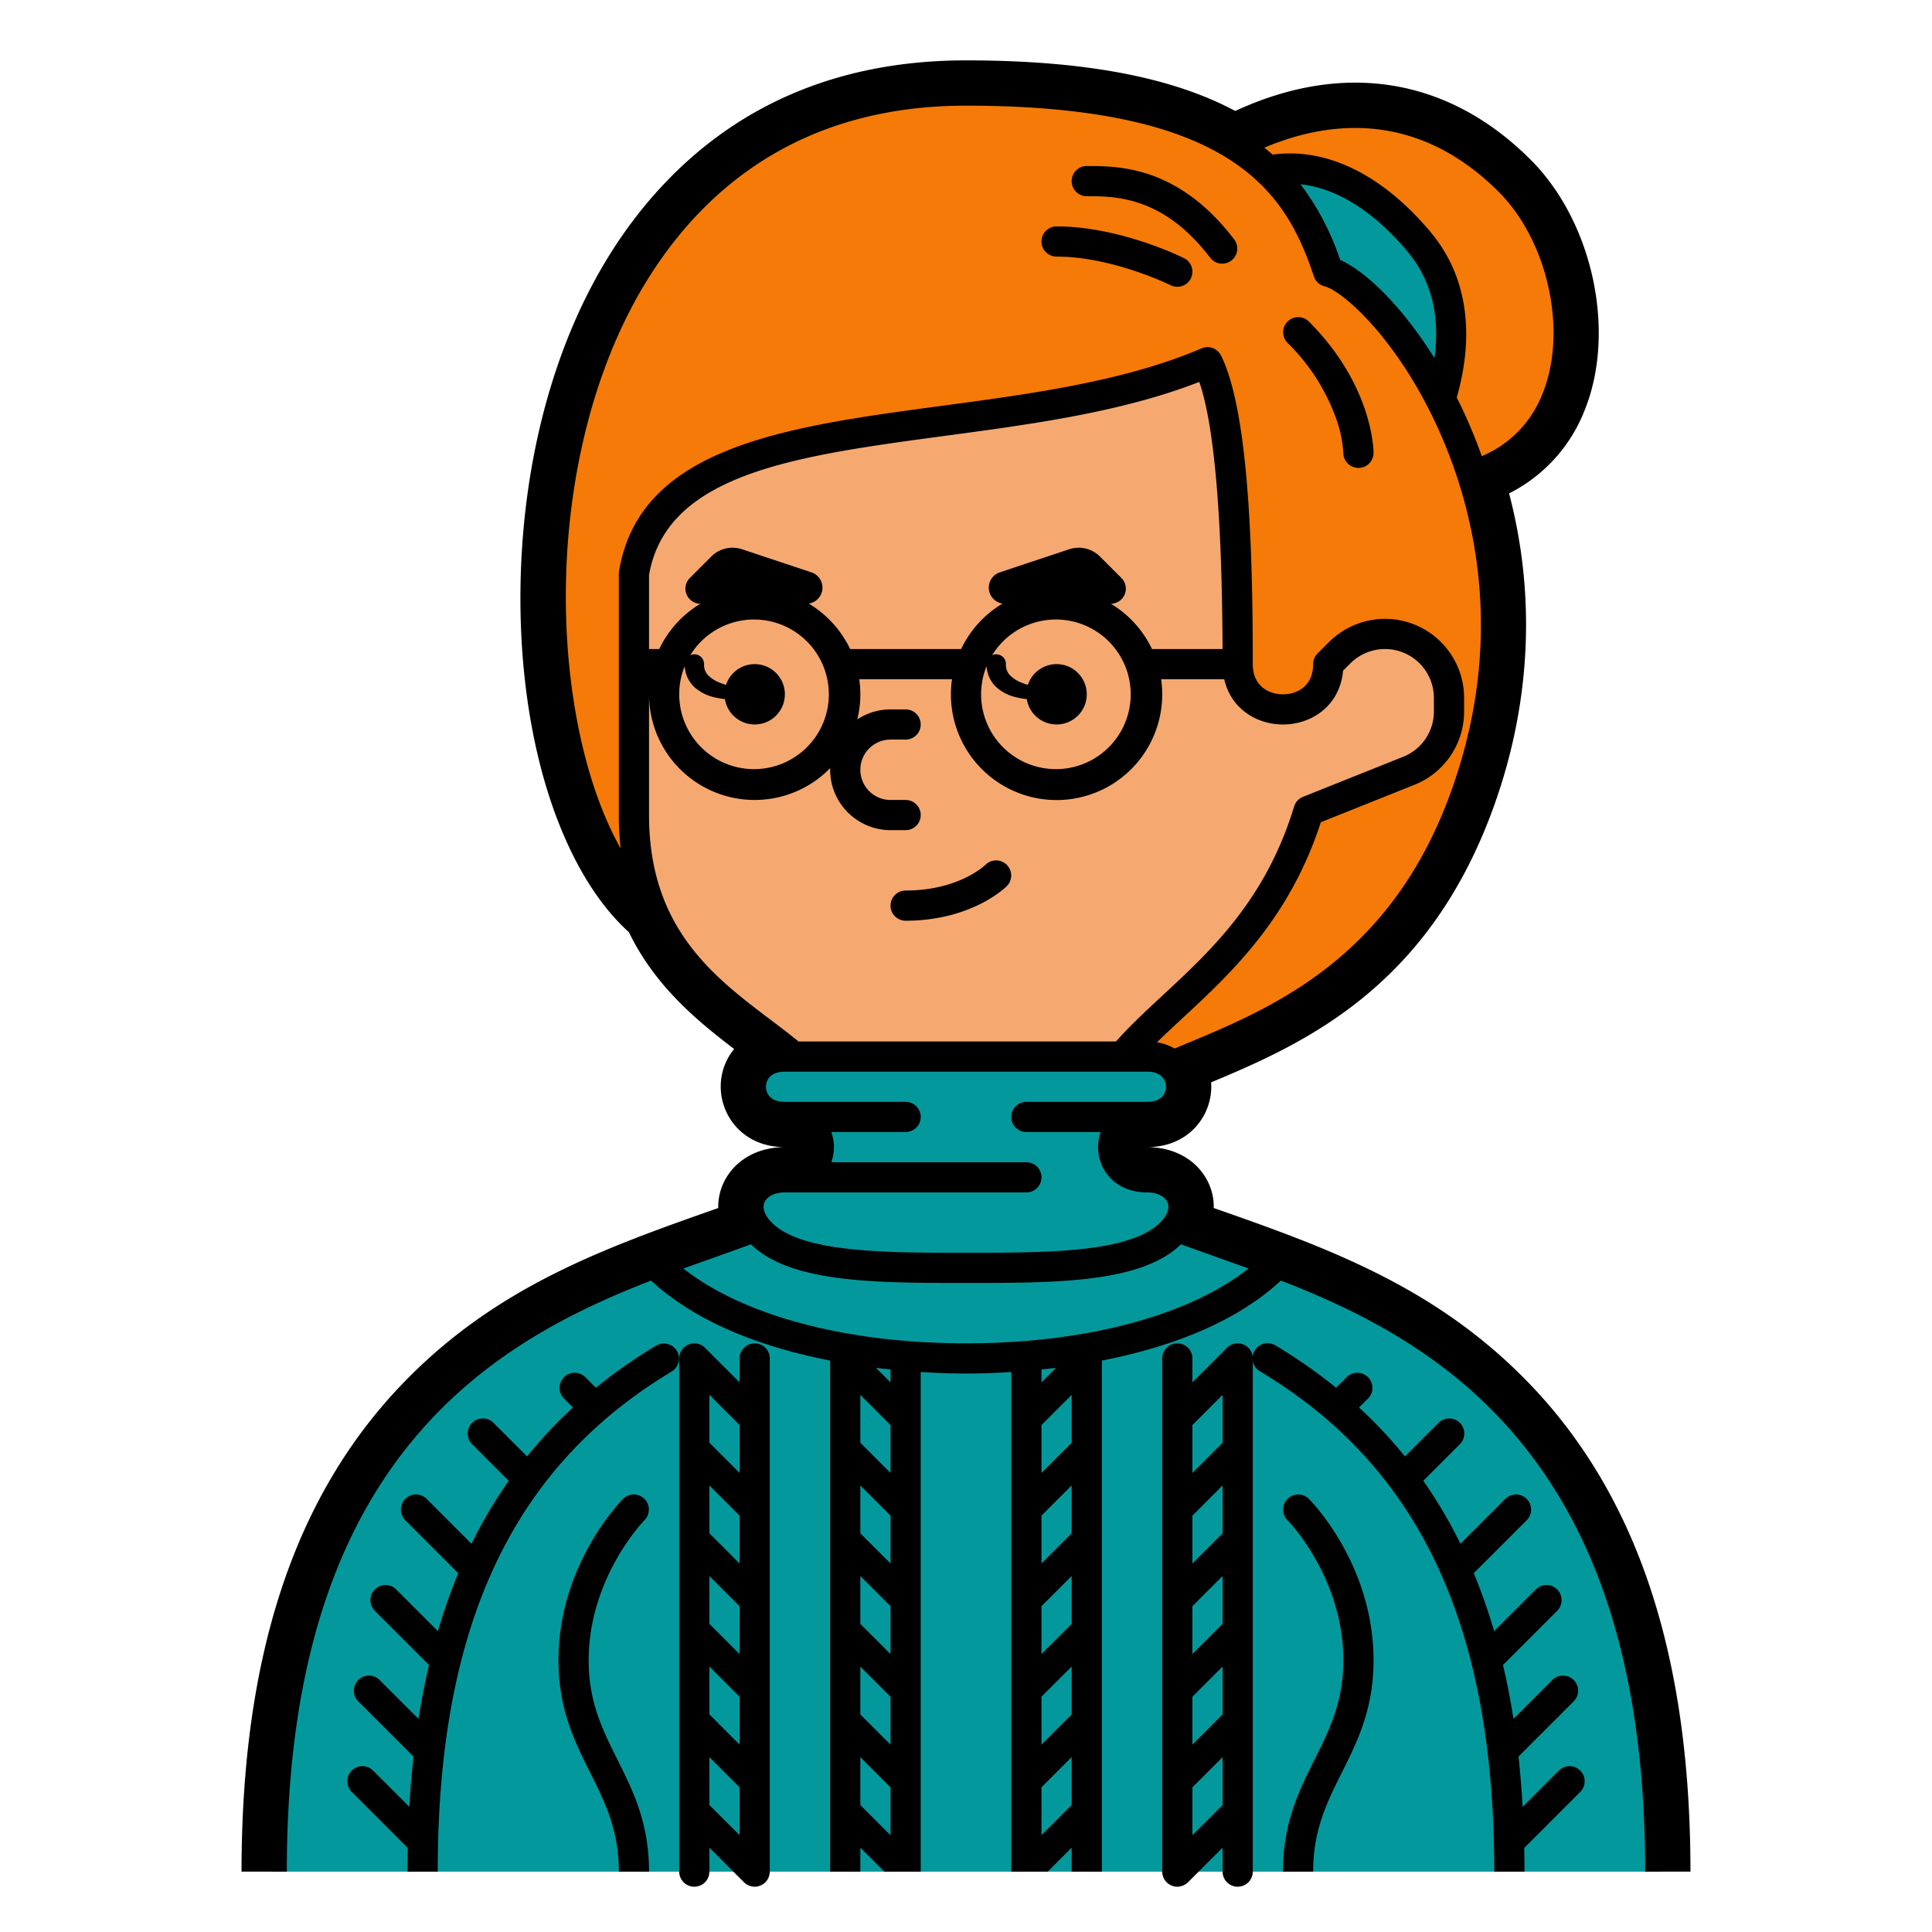 <?xml version="1.0" encoding="UTF-8"?>
<svg xmlns="http://www.w3.org/2000/svg" viewBox="0 0 512 512" width="512" height="512"><g id="Fill_out_line" data-name="Fill out line"><path d="M312,48c32-24,64-24,88,0s24,80-24,80Z" style="fill:#f57a08"/><path d="M328,48c16-8,33.5-1.25,48,16s8,40,0,56Z" style="fill:#03999c"/><path d="M387.99,212.01C360,288,288,274.12,288,304L184,248c-56-16-64-224,72-224,36.94,0,59.14,6.32,73.08,15.71,13.23,8.92,19.02,20.6,22.92,32.29,8.5,2.13,28.09,22.63,38.18,53.93C397.81,149.55,400.02,179.33,387.99,212.01Z" style="fill:#f57a08"/><path d="M440,496H72c0-159.08,113.62-156.71,144.39-179C221.21,313.51,224,309.42,224,304c0-32-56-32-56-88V144c3.02-46.59,19.71-80,96-80,112,0,88,80,88,112l3.03-3.03a16.97,16.97,0,0,1,28.97,12v3.54a16.969,16.969,0,0,1-10.67,15.76l-26.55,10.62C331.51,265.23,288,271.02,288,304c0,5.42,2.79,9.51,7.61,13C326.38,339.29,440,336.92,440,496Z" style="fill:#f5a971"/><path d="M440,496H72c0-109.51,53.84-142.51,97.44-159.72,2.77-1.1,5.51-2.13,8.19-3.11C193.97,327.16,208.15,322.97,216.39,317h79.22c8.24,5.97,22.42,10.16,38.76,16.17,2.68.98,5.42,2.01,8.19,3.11C386.16,353.49,440,386.49,440,496Z" style="fill:#03999c"/><path d="M168,152c8-48,96-32,152-56,8,16,8,64,8,80s24,16,24,0l11.882-72L284,37.5,168,82.328Z" style="fill:#f57a08"/><path d="M256,336c24,0,47.75,0,55.823-10.973C316.333,318.667,312,312,304,312c-12,0-12-16,0-16s12-16,0-16H208c-12,0-12,16,0,16s12,16,0,16c-8,0-12.333,6.667-7.823,13.027C208.25,336,232,336,256,336Z" style="fill:#03999c"/><path d="M261.193,229.15C260.905,229.43,253.965,236,240,236a4,4,0,0,0,0,8c17.456,0,26.454-8.797,26.828-9.172a4,4,0,0,0-5.635-5.678Z"/><path d="M280,68c14.826,0,30.062,7.503,30.211,7.578a4,4,0,0,0,3.578-7.156C313.101,68.078,296.752,60,280,60a4,4,0,0,0,0,8Z"/><path d="M288,52c7.582,0,20.271,0,32.697,16.282a4,4,0,1,0,6.359-4.854C312.229,44,296.468,44,288,44a4,4,0,0,0,0,8Z"/><path d="M354.084,110.907A32.577,32.577,0,0,1,356,120a4,4,0,0,0,8,0c0-.721-.195-17.852-17.172-34.828a4,4,0,0,0-5.656,5.656A52.963,52.963,0,0,1,354.084,110.907Z"/><path d="M163.578,466.211C159.681,458.417,156,451.056,156,440c0-21.917,14.625-36.966,14.833-37.177a4,4,0,0,0-5.661-5.651C164.471,397.873,148,414.635,148,440c0,12.944,4.281,21.508,8.422,29.789C160.319,477.583,164,484.944,164,496h8C172,483.056,167.719,474.492,163.578,466.211Z"/><path d="M355.578,469.789C359.719,461.508,364,452.944,364,440c0-25.365-16.471-42.127-17.172-42.828a4,4,0,0,0-5.656,5.656C341.32,402.977,356,417.912,356,440c0,11.056-3.681,18.417-7.578,26.211C344.281,474.492,340,483.056,340,496h8C348,484.944,351.681,477.583,355.578,469.789Z"/><path d="M178.058,363.43a4,4,0,0,0-4.115-6.859,139.303,139.303,0,0,0-16.033,11.183l-2.831-2.831a4,4,0,0,0-5.656,5.656l2.421,2.421a120.707,120.707,0,0,0-12.165,12.968l-8.85-8.851a4,4,0,1,0-5.656,5.656l9.646,9.646a124.479,124.479,0,0,0-9.855,16.695l-11.944-11.943a4,4,0,0,0-5.656,5.656l14.077,14.077a150.034,150.034,0,0,0-5.396,15.367l-11.1-11.1a4,4,0,0,0-5.656,5.656l14.403,14.403q-1.62,6.912-2.781,14.29l-10.349-10.349a4,4,0,0,0-5.656,5.656l14.675,14.675q-.714,6.484-1.095,13.326l-9.657-9.657a4,4,0,0,0-5.656,5.656L108.061,489.717Q108,492.825,108,496h8C116,430.958,135.72,388.833,178.058,363.43Z"/><path d="M403.939,489.717l14.889-14.889a4,4,0,0,0-5.656-5.656l-9.657,9.657q-.39-6.834-1.095-13.326l14.675-14.675a4,4,0,0,0-5.656-5.656L401.089,455.521q-1.154-7.387-2.781-14.29l14.403-14.403a4,4,0,0,0-5.656-5.656L395.956,432.272a150.034,150.034,0,0,0-5.396-15.367l14.077-14.077a4,4,0,0,0-5.656-5.656l-11.944,11.943a124.479,124.479,0,0,0-9.855-16.695l9.646-9.646a4,4,0,1,0-5.656-5.656l-8.85,8.851a120.707,120.707,0,0,0-12.165-12.968l2.421-2.421a4,4,0,0,0-5.656-5.656l-2.831,2.831a139.303,139.303,0,0,0-16.033-11.183,4,4,0,1,0-4.115,6.859C376.28,388.833,396,430.958,396,496h8Q404,492.824,403.939,489.717Z"/><path d="M200,356a4,4,0,0,0-4,4v6.344l-9.172-9.172A4,4,0,0,0,180,360V496a4,4,0,0,0,8,0v-6.344l9.169,9.169a4.002,4.002,0,0,0,.612.501c.099.066.206.111.309.168a4.021,4.021,0,0,0,.379.199,3.906,3.906,0,0,0,.408.127c.113.033.222.077.339.1a3.919,3.919,0,0,0,1.567,0c.117-.023.226-.067.339-.101a2.335,2.335,0,0,0,.787-.326c.103-.056.21-.102.308-.167a4.011,4.011,0,0,0,1.109-1.109c.065-.097.109-.201.164-.302a2.344,2.344,0,0,0,.329-.792c.034-.114.078-.223.101-.341A4.006,4.006,0,0,0,204,496V360A4,4,0,0,0,200,356Zm-12,85.656,8,8v12.688l-8-8Zm0-11.312v-12.688l8,8v12.688Zm0-24v-12.688l8,8v12.688Zm8-28.688v12.688l-8-8V369.657Zm-8,88,8,8v12.688l-8-8Z"/><path d="M329.53,356.305a3.995,3.995,0,0,0-4.358.867L316,366.344V360a4,4,0,0,0-8,0V496a4.006,4.006,0,0,0,.079.783c.023.118.067.226.101.339a3.849,3.849,0,0,0,.126.407,3.944,3.944,0,0,0,.202.384c.055.101.1.207.165.304a4.011,4.011,0,0,0,1.109,1.109c.099.066.206.111.309.168a4.021,4.021,0,0,0,.379.199,3.906,3.906,0,0,0,.408.127c.113.033.222.077.339.1a3.919,3.919,0,0,0,1.567,0c.117-.023.226-.067.339-.101a2.335,2.335,0,0,0,.787-.326c.103-.056.21-.102.308-.167a4.002,4.002,0,0,0,.612-.501L324,489.656V496a4,4,0,0,0,8,0V360A3.999,3.999,0,0,0,329.53,356.305ZM324,454.344l-8,8v-12.688l8-8Zm0-24-8,8v-12.688l8-8Zm0-24-8,8v-12.688l8-8Zm0-36.687v12.687l-8,8v-12.688Zm-8,116.687v-12.688l8-8v12.688Z"/><path d="M339.451,339.365c18.788,7.283,39.33,17.27,56.71,35.12C422.96,402.013,435.988,441.761,435.99,496h12c-.002-57.521-14.143-100.007-43.231-129.886-24.584-25.25-53.134-35.489-83.103-45.978a14.905,14.905,0,0,0-1.676-7.212C317.092,307.336,311.118,304,304,304c11.042,0,17-8.243,17-16q0-.583-.043-1.164c24.6-10.265,57.186-24.945,74.532-72.061,10.162-27.571,11.67-56.505,4.433-84.021A41.488,41.488,0,0,0,419.794,109.105c8.643-20.873,2.431-50.197-14.141-66.757-21.738-21.751-49.444-26.29-78.305-12.937C310.544,20.392,287.152,16,256,16c-34.183,0-62.107,12.119-82.999,36.022-21.821,24.984-30.062,56.39-33.133,78.335-3.308,23.623-2.388,48.322,2.59,69.549,4.873,20.78,13.44,37.439,24.197,47.114,6.932,14.341,18.175,23.559,27.899,30.973A15.645,15.645,0,0,0,191,288c0,7.757,5.958,16,17,16-7.118,0-13.092,3.336-15.984,8.932a14.881,14.881,0,0,0-1.67,7.206c-30.179,10.612-58.52,20.727-83.104,45.977C78.152,395.993,64.012,438.479,64.01,496h12c.002-54.239,13.03-93.987,39.829-121.515,17.376-17.846,37.914-27.833,56.71-35.12C185.252,351.152,203.472,357.34,220,360.561V496h8v-6.344L234.344,496H244V363.596c5.037.322,9.2.404,12,.404s6.963-.082,12-.404V496h9.656L284,489.656V496h8V360.561C308.528,357.34,326.748,351.152,339.451,339.365ZM397.169,50.834c13.169,13.16,18.345,37.241,11.539,53.677a29.373,29.373,0,0,1-16.024,16.374,135.292,135.292,0,0,0-6.63-15.535c4.939-17.409,2.55-32.573-6.992-43.923-12.783-15.209-27.549-22.405-41.802-20.455q-1.067-.935-2.208-1.839C358.302,29.353,379.684,33.34,397.169,50.834ZM380.141,94.875c-8.744-13.941-18.335-23.058-24.979-25.987a70.36,70.36,0,0,0-10.499-20.053c9.536,1.021,19.334,7.101,28.276,17.738C379.295,74.135,381.695,83.629,380.141,94.875ZM164.055,151.343A3.996,3.996,0,0,0,164,152v64a79.768,79.768,0,0,0,.482,8.866c-12.243-21.772-17.63-57.843-12.729-92.846,2.845-20.331,10.407-49.345,30.284-72.103C200.548,38.739,225.433,28,256,28c71.158,0,84.905,23.365,92.205,45.265a4.001,4.001,0,0,0,2.825,2.616c4.187,1.046,16.344,11.201,26.792,30.957,9.828,18.582,23.729,56.775,6.411,103.792-16.04,43.55-47.234,56.533-70.012,66.013-1,.416-1.979.824-2.944,1.229a13.14,13.14,0,0,0-4.67-1.656c2.175-2.135,4.499-4.29,6.89-6.505,12.613-11.692,28.239-26.181,36.532-51.812l24.786-9.915A20.872,20.872,0,0,0,388,188.51v-3.54A20.967,20.967,0,0,0,367.03,164a21.113,21.113,0,0,0-14.828,6.142l-3.03,3.03A4,4,0,0,0,348,176c0,5.905-4.31,8-8,8s-8-2.095-8-8c0-27.88-.873-66.69-8.422-81.789a4,4,0,0,0-5.153-1.888c-20.337,8.716-45.074,12.036-68.996,15.247C208.356,113.083,169.563,118.291,164.055,151.343ZM280,176a7.999,7.999,0,0,0-7.595,5.497c-.57-.175-1.128-.362-1.658-.577a8.65,8.65,0,0,1-3.238-2.126A4.005,4.005,0,0,1,266.583,176l0-.022-0-.022a2.576,2.576,0,0,0-3.652-2.326,19.825,19.825,0,1,1-1.482,2.935,8.838,8.838,0,0,0,.662,2.8,8.171,8.171,0,0,0,2.022,2.822,11.825,11.825,0,0,0,5.396,2.649,19.493,19.493,0,0,0,2.581.431A7.996,7.996,0,1,0,280,176Zm14.399-16.003a3.998,3.998,0,0,0,2.786-6.823l-5.664-5.673A7.999,7.999,0,0,0,283.332,145.563l-18.372,6.117a4.269,4.269,0,0,0,.718,8.272A28.186,28.186,0,0,0,254.707,172H225.293a28.186,28.186,0,0,0-10.971-12.048,4.269,4.269,0,0,0,.718-8.272L196.668,145.563a7.999,7.999,0,0,0-8.189,1.938l-5.664,5.673a3.998,3.998,0,0,0,2.786,6.823A28.188,28.188,0,0,0,174.707,172H172V152.34c4.751-26.941,38.936-31.531,78.493-36.841,23.038-3.092,46.814-6.283,67.335-14.29,3.951,11.51,6.02,35.271,6.163,70.791H305.293A28.188,28.188,0,0,0,294.399,159.997ZM200,176a7.999,7.999,0,0,0-7.595,5.497c-.57-.175-1.128-.362-1.658-.577a8.65,8.65,0,0,1-3.238-2.126A4.005,4.005,0,0,1,186.583,176l0-.022-0-.022a2.576,2.576,0,0,0-3.652-2.326,19.825,19.825,0,1,1-1.482,2.935,8.838,8.838,0,0,0,.662,2.8,8.171,8.171,0,0,0,2.022,2.822,11.825,11.825,0,0,0,5.396,2.649,19.493,19.493,0,0,0,2.581.431A7.996,7.996,0,1,0,200,176Zm-28,40V184h0a27.981,27.981,0,0,0,48.023,19.545c-.004.153-.023.301-.023.455a16.018,16.018,0,0,0,16,16h4a4,4,0,0,0,0-8h-4a8,8,0,0,1,0-16h4a4,4,0,0,0,0-8h-4a15.899,15.899,0,0,0-8.806,2.655A27.82,27.82,0,0,0,227.71,180h24.581a28,28,0,1,0,55.419,0h16.729c1.762,7.889,8.693,12,15.562,12,7.502,0,15.091-4.893,15.925-14.268l1.934-1.935A13.064,13.064,0,0,1,367.03,172,12.968,12.968,0,0,1,380,184.97v3.54a12.911,12.911,0,0,1-8.155,12.046l-26.55,10.62a4.001,4.001,0,0,0-2.343,2.553c-7.497,24.718-22.052,38.21-34.894,50.114-4.445,4.121-8.665,8.04-12.308,12.157H211.623c-2.356-1.919-4.818-3.789-7.41-5.748C189.113,258.838,172,245.901,172,216Zm30.685,102.436C203.461,316.933,205.497,316,208,316h64a4,4,0,0,0,0-8H220.301a11.801,11.801,0,0,0,0-8H240a4,4,0,0,0,0-8H208c-3.687,0-5-2.066-5-4s1.313-4,5-4h96c3.687,0,5,2.066,5,4s-1.313,4-5,4H272a4,4,0,0,0,0,8h19.698A11.903,11.903,0,0,0,291,304c0,5.963,4.466,12,13,12,2.503,0,4.539.933,5.315,2.436.836,1.616-.114,3.374-.714,4.221C301.727,332,278.48,332,256,332s-45.727,0-52.561-9.287C202.799,321.81,201.849,320.052,202.685,318.436ZM236,486.344l-8-8v-12.688l8,8Zm0-24-8-8v-12.688l8,8Zm0-24-8-8v-12.688l8,8Zm0-24-8-8v-12.688l8,8Zm0-24-8-8v-12.688l8,8Zm0-24-3.856-3.856c1.317.164,2.597.305,3.856.436Zm48,112-8,8v-12.688l8-8Zm0-24-8,8v-12.688l8-8Zm0-24-8,8v-12.688l8-8Zm0-24-8,8v-12.688l8-8Zm0-24-8,8v-12.688l8-8Zm-8-16v-3.42c1.259-.131,2.539-.272,3.856-.436ZM256,356c-31.669,0-58.999-7.329-74.892-19.835,2.688-.974,14.778-5.251,17.905-6.412C209.468,339.996,232.113,340,256,340c23.856,0,46.472-.005,56.978-10.254,3.288,1.22,15.235,5.448,17.914,6.418C314.999,348.671,287.669,356,256,356Z"/></g></svg>
